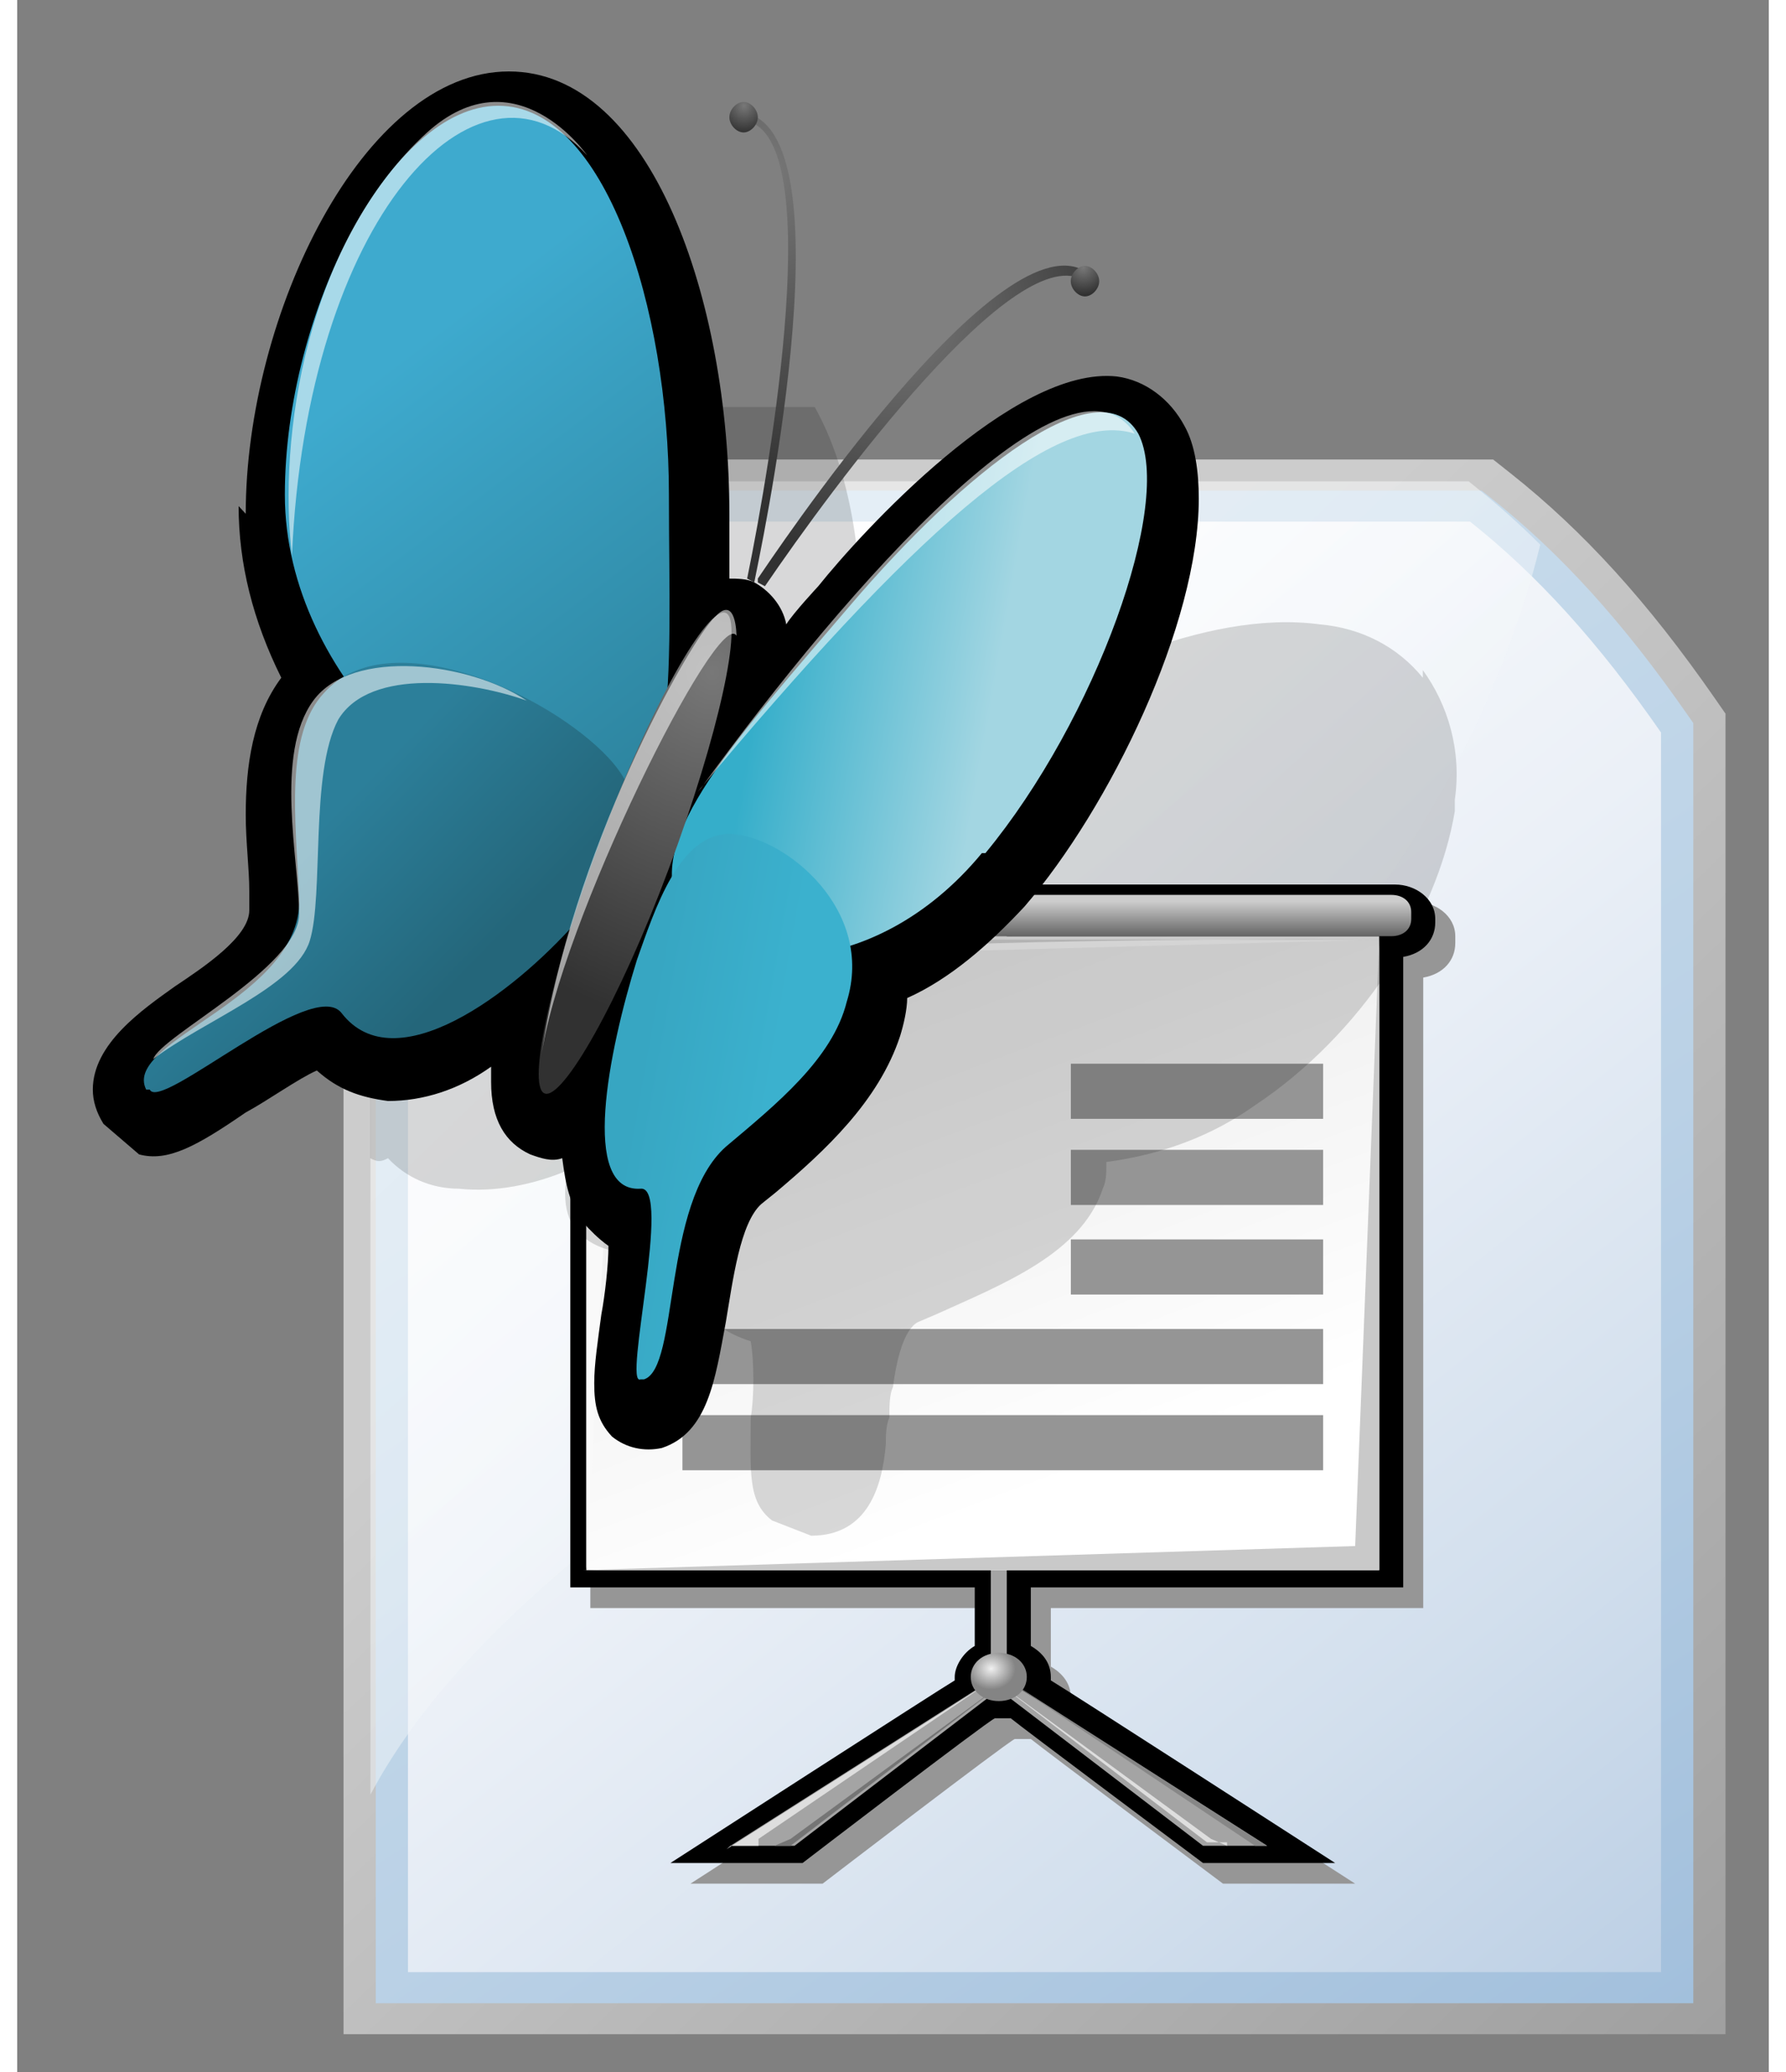 <?xml version="1.0" encoding="UTF-8" standalone="no"?>
<!DOCTYPE svg PUBLIC "-//W3C//DTD SVG 20010904//EN"
"http://www.w3.org/TR/2001/REC-SVG-20010904/DTD/svg10.dtd">
<!-- Created with Sodipodi ("http://www.sodipodi.com/") -->
<svg
   width="50pt"
   height="58pt"
   viewBox="0 0 204.755 242.183"
   style="overflow:visible;enable-background:new 0 0 204.755 242.183"
   xml:space="preserve"
   id="svg2555"
   sodipodi:version="0.32pre"
   sodipodi:docname="/home/cschalle/gnome-themes-extras/Nuvola/icons/scalable/mimetypes/gnome-mime-application-vnd.sun.xml.impress.svg"
   sodipodi:docbase="/home/cschalle/gnome-themes-extras/Nuvola/icons/scalable/mimetypes/"
   xmlns="http://www.w3.org/2000/svg"
   xmlns:sodipodi="http://sodipodi.sourceforge.net/DTD/sodipodi-0.dtd"
   xmlns:xml="http://www.w3.org/XML/1998/namespace"
   xmlns:a="http://ns.adobe.com/AdobeSVGViewerExtensions/3.0/"
   xmlns:xlink="http://www.w3.org/1999/xlink">
  <rect x="0" y="0" width="204.755" height="242.183" fill="#808080" stroke="none"/>
  <defs
     id="defs2610">
    <linearGradient
       id="XMLID_1_"
       gradientUnits="userSpaceOnUse"
       x1="227.95"
       y1="263.235"
       x2="60.817"
       y2="96.103">
      <stop
         offset="0"
         style="stop-color:#999999"
         id="stop2558" />
      <stop
         offset="1"
         style="stop-color:#CCCCCC"
         id="stop2559" />
      <a:midPointStop
         offset="0"
         style="stop-color:#999999"
         id="midPointStop2560" />
      <a:midPointStop
         offset="0.5"
         style="stop-color:#999999"
         id="midPointStop2561" />
      <a:midPointStop
         offset="1"
         style="stop-color:#CCCCCC"
         id="midPointStop2562" />
    </linearGradient>
    <linearGradient
       id="XMLID_2_"
       gradientUnits="userSpaceOnUse"
       x1="3.394"
       y1="-0.884"
       x2="194.059"
       y2="268.449">
      <stop
         offset="0"
         style="stop-color:#CCDEED"
         id="stop2565" />
      <stop
         offset="0.276"
         style="stop-color:#C7DBEB"
         id="stop2566" />
      <stop
         offset="0.586"
         style="stop-color:#BAD1E6"
         id="stop2567" />
      <stop
         offset="0.91"
         style="stop-color:#A4C1DD"
         id="stop2568" />
      <stop
         offset="1"
         style="stop-color:#9CBCDA"
         id="stop2569" />
      <a:midPointStop
         offset="0"
         style="stop-color:#CCDEED"
         id="midPointStop2570" />
      <a:midPointStop
         offset="0.684"
         style="stop-color:#CCDEED"
         id="midPointStop2571" />
      <a:midPointStop
         offset="1"
         style="stop-color:#9CBCDA"
         id="midPointStop2572" />
    </linearGradient>
    <linearGradient
       id="XMLID_3_"
       gradientUnits="userSpaceOnUse"
       x1="3.712"
       y1="17.002"
       x2="186.379"
       y2="238.335">
      <stop
         offset="0"
         style="stop-color:#FFFFFF"
         id="stop2575" />
      <stop
         offset="0.223"
         style="stop-color:#FAFBFD"
         id="stop2576" />
      <stop
         offset="0.499"
         style="stop-color:#EBF0F7"
         id="stop2577" />
      <stop
         offset="0.801"
         style="stop-color:#D2DFED"
         id="stop2578" />
      <stop
         offset="1"
         style="stop-color:#BDD0E5"
         id="stop2579" />
      <a:midPointStop
         offset="0"
         style="stop-color:#FFFFFF"
         id="midPointStop2580" />
      <a:midPointStop
         offset="0.663"
         style="stop-color:#FFFFFF"
         id="midPointStop2581" />
      <a:midPointStop
         offset="1"
         style="stop-color:#BDD0E5"
         id="midPointStop2582" />
    </linearGradient>
    <linearGradient
       id="XMLID_4_"
       gradientUnits="userSpaceOnUse"
       x1="49.848"
       y1="68.408"
       x2="161.446"
       y2="180.006">
      <stop
         offset="0"
         style="stop-color:#FFFFFF"
         id="stop2600" />
      <stop
         offset="0.232"
         style="stop-color:#FAFCFD"
         id="stop2601" />
      <stop
         offset="0.492"
         style="stop-color:#EDF2F8"
         id="stop2602" />
      <stop
         offset="0.764"
         style="stop-color:#D7E2EF"
         id="stop2603" />
      <stop
         offset="1"
         style="stop-color:#BDD0E5"
         id="stop2604" />
      <a:midPointStop
         offset="0"
         style="stop-color:#FFFFFF"
         id="midPointStop2605" />
      <a:midPointStop
         offset="0.684"
         style="stop-color:#FFFFFF"
         id="midPointStop2606" />
      <a:midPointStop
         offset="1"
         style="stop-color:#BDD0E5"
         id="midPointStop2607" />
    </linearGradient>
  </defs>
  <sodipodi:namedview
     id="base" />
  <g
     id="g3066"
     transform="matrix(0.789,0,0,0.76,38.145,53.711)"
     style="font-size:12;">
    <path
       style="font-size:12;fill:url(#XMLID_1_);"
       d="M168.618,0H0v242.183h204.755V39.088l-1.614-2.411    c-9.829-14.695-19.416-25.659-30.169-34.503L170.329,0H168.618z"
       id="path2563" />
    <path
       style="font-size:12;fill:url(#XMLID_2_);"
       d="M166.906,4.775H4.775v232.633h195.206V40.538l-0.808-1.206    c-9.564-14.297-18.854-24.934-29.234-33.471l-1.321-1.087H166.906z"
       id="path2573" />
    <path
       style="font-size:12;fill:url(#XMLID_3_);"
       d="M9.55,9.55c0,8.97,0,214.111,0,223.082c8.861,0,176.793,0,185.654,0    c0-9.022,0-187.817,0-190.644c-9.271-13.861-18.327-24.237-28.299-32.438C163.612,9.55,18.454,9.55,9.55,9.55z"
       id="path2583" />
    <path
       style="font-size:12;opacity:0.5;fill:url(#XMLID_4_);"
       d="M64.162,146.834    c50.264-32.703,95.79-71.175,111.914-128.885c0.445-1.624,0.851-3.241,1.234-4.856c-3.024-3.116-6.115-5.983-9.306-8.646    l-1.313-1.095h-1.698H3.989v201.975C16.365,181.14,42.769,161.106,64.162,146.834z"
       id="path2608" />
  </g>
  <g
     id="Layer_x0020_4"
     style="fill-rule:nonzero;clip-rule:nonzero;fill:#959595;stroke:#000000;stroke-miterlimit:4;"
     transform="matrix(4.681,0,0,4.027,-11.644,42.984)">
    <path
       style="fill:#969696;stroke:none;"
       d="M17.1,15.5c-0.6,0-1,0.5-1,1v0.2c0,0.4,0.3,0.8,0.7,0.9c0,0.4,0,18.4,0,18.4s9.6,0,10.1,0c0,0.4,0,1.5,0,1.7c-0.3,0.2-0.5,0.6-0.5,0.9c0,0,0,0.1,0,0.1c-0.3,0.2-7.1,5.3-7.1,5.3l2.3,0l1,0c0,0,4.6-4.1,4.8-4.2c0.1,0,0.2,0,0.2,0    c0.1,0,0.2,0,0.2,0c0.2,0.2,4.8,4.2,4.8,4.2l1.7,0h1.6c0,0-6.8-5.1-7.1-5.3c0-0.1,0-0.1,0-0.1c0-0.4-0.2-0.7-0.5-0.9c0-0.2,0-1.3,0-1.7c0.5,0,9.3,0,9.3,0s0-17.9,0-18.3c0.5-0.1,0.8-0.5,0.8-1v-0.2c0-0.6-0.5-1-1-1H17.1z"
       id="path3243" />
    <path
       style="fill:#000000;stroke:none;"
       d="M16.6,14.9c-0.6,0-1,0.5-1,1v0.2c0,0.4,0.3,0.8,0.7,0.9c0,0.4,0,18.4,0,18.4s9.6,0,10.1,0c0,0.4,0,1.5,0,1.7c-0.3,0.2-0.5,0.6-0.5,0.9c0,0,0,0.1,0,0.1c-0.3,0.2-7.1,5.3-7.1,5.3l2.3,0l1,0c0,0,4.6-4.1,4.8-4.2c0.1,0,0.2,0,0.2,0    c0.1,0,0.2,0,0.2,0c0.2,0.2,4.8,4.2,4.8,4.2l1.7,0h1.6c0,0-6.8-5.1-7.1-5.3c0-0.1,0-0.1,0-0.1c0-0.4-0.2-0.7-0.5-0.9c0-0.2,0-1.3,0-1.7c0.5,0,9.3,0,9.3,0s0-17.9,0-18.3c0.5-0.1,0.8-0.5,0.8-1V16c0-0.6-0.5-1-1-1H16.6z"
       id="path3244" />
    <path
       style="fill:#A4A4A4;stroke:none;"
       d="M27.2,38.1h-0.4V15.7h0.4v22.4z"
       id="path3245" />
    <linearGradient
       id="aigrd5"
       gradientUnits="userSpaceOnUse"
       x1="29.405"
       y1="32.081"
       x2="22.873"
       y2="17.198">
      <stop
         offset="0"
         style="stop-color:#FFFFFF"
         id="stop3247" />
      <stop
         offset="1"
         style="stop-color:#EAEAEA"
         id="stop3248" />
    </linearGradient>
    <path
       style="fill:url(#aigrd5);stroke:none;"
       d="M36.5,34.9H16.7V16.5h19.8v18.4z"
       id="path3249" />
    <path
       style="fill:#F9F9F9;stroke:none;"
       d="M16.7,34.9l0.8-17.7l19-0.6H16.7v18.3z"
       id="path3250" />
    <g
       style="fill:#A4A4A4;stroke:none;"
       id="g3251">
      <path
         d="M32.2,42.9l1.5,0l-6.5-4.8l-0.5,0l5.4,4.8z"
         id="path3252" />
      <path
         d="M21.8,42.9l-1.5,0l6.5-4.8l0.5,0l-5.4,4.8z"
         id="path3253" />
      <path
         style="fill:#DEDEDE;"
         d="M20.3,42.9H21v-0.2l5.7-4.5l-6.5,4.8"
         id="path3254" />
      <path
         style="fill:#DEDEDE;"
         d="M32.7,42.9l-0.4-0.2l-5.4-4.6l5.3,4.7h0.5z"
         id="path3255" />
      <path
         style="fill:#757575;"
         d="M27.2,38.1l-5.4,4.8h-0.4l0.4-0.2l5.4-4.6z"
         id="path3256" />
      <path
         style="fill:#878787;"
         d="M33.7,42.9h-0.3L27.1,38l6.6,4.9z"
         id="path3257" />
    </g>
    <linearGradient
       id="aigrd6"
       gradientUnits="userSpaceOnUse"
       x1="26.636"
       y1="15.489"
       x2="26.636"
       y2="16.614">
      <stop
         offset="0"
         style="stop-color:#F0F0F0"
         id="stop3259" />
      <stop
         offset="1"
         style="stop-color:#686868"
         id="stop3260" />
    </linearGradient>
    <path
       style="fill:url(#aigrd6);stroke:none;"
       d="M37.3,16c0,0.3-0.2,0.5-0.5,0.5H16.5c-0.3,0-0.5-0.2-0.5-0.5v-0.2c0-0.3,0.2-0.5,0.5-0.5h20.3c0.3,0,0.5,0.2,0.5,0.5V16z"
       id="path3261" />
    <path
       style="opacity:0.16;fill:#000000;stroke:none;"
       d="M36.5,16.6H16.7V18c1.1-1.6,19.8-1.4,19.8-1.4z"
       id="path3262" />
    <path
       style="fill:#C9C9C9;stroke:none;"
       d="M36.5,34.9V16.6l-0.6,17.6l-19.3,0.7h19.8z"
       id="path3263" />
    <radialGradient
       id="aigrd7"
       cx="26.812"
       cy="37.758"
       r="0.607"
       fx="26.812"
       fy="37.758"
       gradientUnits="userSpaceOnUse">
      <stop
         offset="0"
         style="stop-color:#F0F0F0"
         id="stop3265" />
      <stop
         offset="1"
         style="stop-color:#848484"
         id="stop3266" />
    </radialGradient>
    <path
       style="fill:url(#aigrd7);stroke:none;"
       d="M27.7,38c0,0.4-0.3,0.7-0.7,0.7c-0.4,0-0.7-0.3-0.7-0.7c0-0.4,0.3-0.7,0.7-0.7c0.4,0,0.7,0.3,0.7,0.7z"
       id="path3267" />
    <path
       style="stroke:none;"
       d="M35.1,32h-16v-1.6h16V32z"
       id="path3268" />
    <path
       style="stroke:none;"
       d="M35.1,29.5h-16v-1.6h16v1.6z"
       id="path3269" />
    <path
       style="stroke:none;"
       d="M35.1,26.9h-6.3v-1.6h6.3v1.6z"
       id="path3270" />
    <path
       style="stroke:none;"
       d="M35.1,24.3h-6.3v-1.6h6.3v1.6z"
       id="path3271" />
    <path
       style="stroke:none;"
       d="M35.1,21.8h-6.3v-1.6h6.3v1.6z"
       id="path3272" />
  </g>
  <g
     id="Layer_x0020_3"
     style="font-size:12;fill:#ffffff;stroke:#000000;"
     transform="matrix(4.157,0,0,4.457,5.929,-2.792)">
    <path
       style="opacity:0.15;fill:#000000;stroke:none;"
       d="M38.1,18.4c-0.7-0.8-1.7-1.3-2.9-1.4c-3.2-0.4-7.3,1.4-10.2,3.3L23.8,21c-0.2,0.1-0.3,0.2-0.4,0.3c-0.1-0.2-0.4-0.4-0.7-0.6c-0.2-0.1-0.5-0.1-0.7-0.2c0-0.1,0.2-1.5,0.2-1.5c0.3-2.8,0-5.7-1.2-7.7h-9.8c-1.2,1.4-2.2,3.2-2.7,5v4.3    c0.1,0.4,0.3,0.8,0.5,1.2c-0.2,0.2-0.4,0.4-0.5,0.5v8.7C8.7,31.1,8.8,31.1,9,31c0.5,0.5,1.2,0.8,2,0.8c1,0.1,2.1-0.1,3.1-0.5c0,0.1,0,0.2-0.1,0.3c-0.1,0.9,0.2,1.4,0.9,1.7c0.7,0.3,1.4,0.1,2-0.3c0.1,0.6,0.3,1.1,0.6,1.6c0.4,0.6,1,1,1.7,1.2c0.1,0.5,0.1,1.5,0,2    c0,1.4-0.1,2.2,0.6,2.7l1.1,0.4c1.6,0,2-1.3,2.1-2.4c0-0.2,0-0.5,0.1-0.7c0-0.3,0-0.6,0.1-0.8c0.1-0.7,0.3-1.5,0.7-1.7l0.5-0.2c1.9-0.8,4.1-1.6,4.7-3.3c0.1-0.2,0.1-0.4,0.1-0.6c0,0,0-0.1,0-0.1c1.6-0.2,3-0.7,4.2-1.5c2.9-1.8,5.1-4.9,5.6-7.7c0-0.1,0-0.2,0-0.3    c0.2-1.3-0.2-2.5-0.9-3.4z"
       id="path2951" />
    <path
       style="fill:#000000;stroke:none;"
       d="M4.8,13.9c0,1.5,0.4,3,1.2,4.5c-0.8,1-1,2.3-1,3.6c0,0.7,0.1,1.4,0.1,2l0,0.5c0,0,0,0,0,0c0,0.7-1.3,1.5-2.1,2c-0.9,0.6-2.3,1.5-2.3,2.7c0,0.3,0.1,0.6,0.3,0.9L2,30.9c0.8,0.2,1.6-0.2,3-1.1c0.6-0.3,1.5-0.9,2-1.1c0.6,0.5,1.2,0.7,2,0.8    c1,0,2-0.3,2.9-0.9c0,0.1,0,0.2,0,0.4c0,1,0.4,1.6,1.1,1.9c0.3,0.1,0.6,0.2,0.9,0.1c0.1,0.7,0.2,1.2,0.6,1.7c0.2,0.2,0.4,0.4,0.7,0.6c0,0.5-0.1,1.3-0.2,1.8c-0.1,0.7-0.2,1.3-0.2,1.8c0,0.6,0.1,1,0.5,1.4c0.4,0.3,0.9,0.4,1.4,0.3c1.3-0.4,1.5-1.8,1.8-3.3    c0.2-1.1,0.4-2.6,1-3.1l0.4-0.3c1.4-1.1,2.9-2.4,3.5-4.1c0.1-0.3,0.2-0.7,0.2-1c1.2-0.5,2.3-1.4,3.3-2.4c2.4-2.6,4.9-7.4,4.9-10.7c0-0.7-0.1-1.4-0.4-1.9c-0.4-0.7-1.1-1.2-1.9-1.3c-2.9-0.3-7.2,4.1-8.4,5.5c0,0-0.7,0.7-0.9,1c-0.1-0.5-0.5-0.9-0.9-1.1    c-0.2-0.1-0.5-0.1-0.7-0.1c0-0.1,0-1.7,0-1.7c0-5.6-2.2-11.6-6.2-11.6c-4.1,0-7.4,6.4-7.4,11.6z M15.8,23.5c0.1,0,0.5,0.2,1.1,0.5c-0.6-0.1-1.1-0.2-1.1-0.2c0-0.1,0-0.1,0.1-0.3z"
       id="path2952" />
    <linearGradient
       id="aigrd11"
       gradientUnits="userSpaceOnUse"
       x1="-154.205"
       y1="14.582"
       x2="-147.762"
       y2="13.586"
       gradientTransform="matrix(-0.999 -3.400000e-002 -3.400000e-002 0.999 -127.509 -1.045)">
      <stop
         offset="0"
         style="stop-color:#A3D6E2"
         id="stop2954" />
      <stop
         offset="1"
         style="stop-color:#35AECA"
         id="stop2955" />
    </linearGradient>
    <path
       style="fill:url(#aigrd11);stroke:none;"
       d="M25.7,23c-3.1,3.5-7.5,3.2-8.5,1.4c-1-1.8,1.6-4.4,4.8-7.9s7-6.3,8.1-4.5c1,1.8-1.2,7.5-4.3,11z"
       id="path2956" />
    <linearGradient
       id="aigrd12"
       gradientUnits="userSpaceOnUse"
       x1="-134.478"
       y1="9.646"
       x2="-141.694"
       y2="19.804"
       gradientTransform="matrix(-1 0 0 1 -124.667 0)">
      <stop
         offset="0"
         style="stop-color:#3EAACE"
         id="stop2958" />
      <stop
         offset="1"
         style="stop-color:#2E86A1"
         id="stop2959" />
    </linearGradient>
    <path
       style="fill:url(#aigrd12);stroke:none;"
       d="M6.1,13.6c0,4.9,5.2,8.9,8.2,8.9s2.6-4,2.6-8.9c0-4.9-1.8-10.2-4.8-10.2s-6,5.4-6,10.2z"
       id="path2960" />
    <radialGradient
       id="aigrd13"
       cx="23.335"
       cy="8.908"
       r="6.906"
       fx="23.335"
       fy="8.908"
       gradientUnits="userSpaceOnUse">
      <stop
         offset="0"
         style="stop-color:#787878"
         id="stop2962" />
      <stop
         offset="1"
         style="stop-color:#313131"
         id="stop2963" />
    </radialGradient>
    <path
       style="fill:url(#aigrd13);stroke:none;"
       d="M19.4,15.9l0.2,0.1c1.9-2.6,7.1-9.2,9-8l0.1-0.2c-2.4-1.7-9,7.6-9.3,8z"
       id="path2964" />
    <radialGradient
       id="aigrd14"
       cx="19.597"
       cy="5.164"
       r="8.323"
       fx="19.597"
       fy="5.164"
       gradientUnits="userSpaceOnUse">
      <stop
         offset="0"
         style="stop-color:#787878"
         id="stop2966" />
      <stop
         offset="1"
         style="stop-color:#313131"
         id="stop2967" />
    </radialGradient>
    <path
       style="fill:url(#aigrd14);stroke:none;"
       d="M19.1,3.8c2.2,0.5,0.7,8.8,0,12l0.2,0.1c0.1-0.5,2.7-11.6-0.2-12.3l-0.1,0.2z"
       id="path2968" />
    <linearGradient
       id="aigrd15"
       gradientUnits="userSpaceOnUse"
       x1="-148.159"
       y1="26.034"
       x2="-144.46"
       y2="25.462"
       gradientTransform="matrix(-0.999 -3.400000e-002 -3.400000e-002 0.999 -127.509 -1.045)">
      <stop
         offset="0"
         style="stop-color:#3BB1CE"
         id="stop2970" />
      <stop
         offset="1"
         style="stop-color:#37A6C2"
         id="stop2971" />
    </linearGradient>
    <path
       style="fill:url(#aigrd15);stroke:none;"
       d="M16.2,36.8c1-0.3,0.5-4.6,2.3-6.1c1.4-1.1,3-2.3,3.4-3.8c0.8-2.4-1.7-4.3-3.2-4.4s-2.2,2-2.7,3.3c-0.8,2.4-1.6,6.1,0.1,6c0.9-0.1-0.5,5.2,0,5z"
       id="path2972" />
    <linearGradient
       id="aigrd16"
       gradientUnits="userSpaceOnUse"
       x1="-220.82"
       y1="85.246"
       x2="-215.261"
       y2="84.386"
       gradientTransform="matrix(0.574 0.819 -0.819 0.574 203.285 154.58)">
      <stop
         offset="0"
         style="stop-color:#2C7F9A"
         id="stop2974" />
      <stop
         offset="1"
         style="stop-color:#24667A"
         id="stop2975" />
    </linearGradient>
    <path
       style="fill:url(#aigrd16);stroke:none;"
       d="M2.2,29.2c-0.7-1.3,4.5-2.4,4.3-5.1c-0.1-2-0.4-4.2,0.7-5.3c1.8-1.9,6.3,0,8,1.7s0.1,3.2-0.9,4.3c-1.8,1.9-5.1,4.2-6.6,2.4c-0.8-1-5.1,2.6-5.4,2z"
       id="path2976" />
    <radialGradient
       id="aigrd17"
       cx="-115.925"
       cy="11.151"
       r="6.31"
       fx="-115.925"
       fy="11.151"
       gradientTransform="matrix(-1.361 -0.55 -0.55 1.361 -133.518 -60.679)"
       gradientUnits="userSpaceOnUse">
      <stop
         offset="0"
         style="stop-color:#787878"
         id="stop2978" />
      <stop
         offset="1"
         style="stop-color:#313131"
         id="stop2979" />
    </radialGradient>
    <path
       style="fill:url(#aigrd17);stroke:none;"
       d="M15,22.6c-1.4,3.5-2.1,6.5-1.6,6.7c0.5,0.2,2.1-2.4,3.5-5.9c1.4-3.5,2.1-6.5,1.6-6.7c-0.5-0.2-2.1,2.4-3.5,5.9z"
       id="path2980" />
    <radialGradient
       id="aigrd18"
       cx="19.01"
       cy="3.397"
       r="0.716"
       fx="19.01"
       fy="3.397"
       gradientUnits="userSpaceOnUse">
      <stop
         offset="0"
         style="stop-color:#787878"
         id="stop2982" />
      <stop
         offset="1"
         style="stop-color:#313131"
         id="stop2983" />
    </radialGradient>
    <path
       style="fill:url(#aigrd18);stroke:none;"
       d="M18.6,3.7c0,0.2,0.2,0.4,0.4,0.4c0.2,0,0.4-0.2,0.4-0.4c0-0.2-0.2-0.4-0.4-0.4c-0.2,0-0.4,0.2-0.4,0.4z"
       id="path2984" />
    <radialGradient
       id="aigrd19"
       cx="28.552"
       cy="7.644"
       r="0.715"
       fx="28.552"
       fy="7.644"
       gradientUnits="userSpaceOnUse">
      <stop
         offset="0"
         style="stop-color:#787878"
         id="stop2986" />
      <stop
         offset="1"
         style="stop-color:#313131"
         id="stop2987" />
    </radialGradient>
    <path
       style="fill:url(#aigrd19);stroke:none;"
       d="M28.2,8c0,0.2,0.2,0.4,0.4,0.4c0.2,0,0.4-0.2,0.4-0.4s-0.2-0.4-0.4-0.4c-0.2,0-0.4,0.2-0.4,0.4z"
       id="path2988" />
    <path
       style="opacity:0.55;stroke:none;"
       d="M14.6,4.7c0,0-2-2.7-4.5-0.6c-3.4,2.9-4.2,8-3.8,11.1c0.4-8.8,5.2-13.7,8.3-10.5z"
       id="path2989" />
    <path
       style="opacity:0.55;stroke:none;"
       d="M17.8,21.3C22,15.9,28.2,9.4,30,12c-2.3-0.7-6.3,2.7-12.3,9.4z"
       id="path2990" />
    <path
       style="opacity:0.55;stroke:none;"
       d="M18.8,17.3c-0.5-0.8-5,7.6-5.5,11.1c0.8-5.4,4.2-11,4.9-11.6c0.6-0.6,0.6,0.5,0.6,0.5z"
       id="path2991" />
    <path
       style="opacity:0.55;stroke:none;"
       d="M12.9,19c-1.6-1-4.9-1.4-6,0c-1.1,1.4-0.4,4.2-0.4,5.6s-3.9,3.2-4.1,3.8c1.4-1,4-1.9,4.4-3.1s0-4.4,0.8-5.8c0.9-1.4,3.8-1,5.3-0.5z"
       id="path2992" />
  </g>
</svg>
